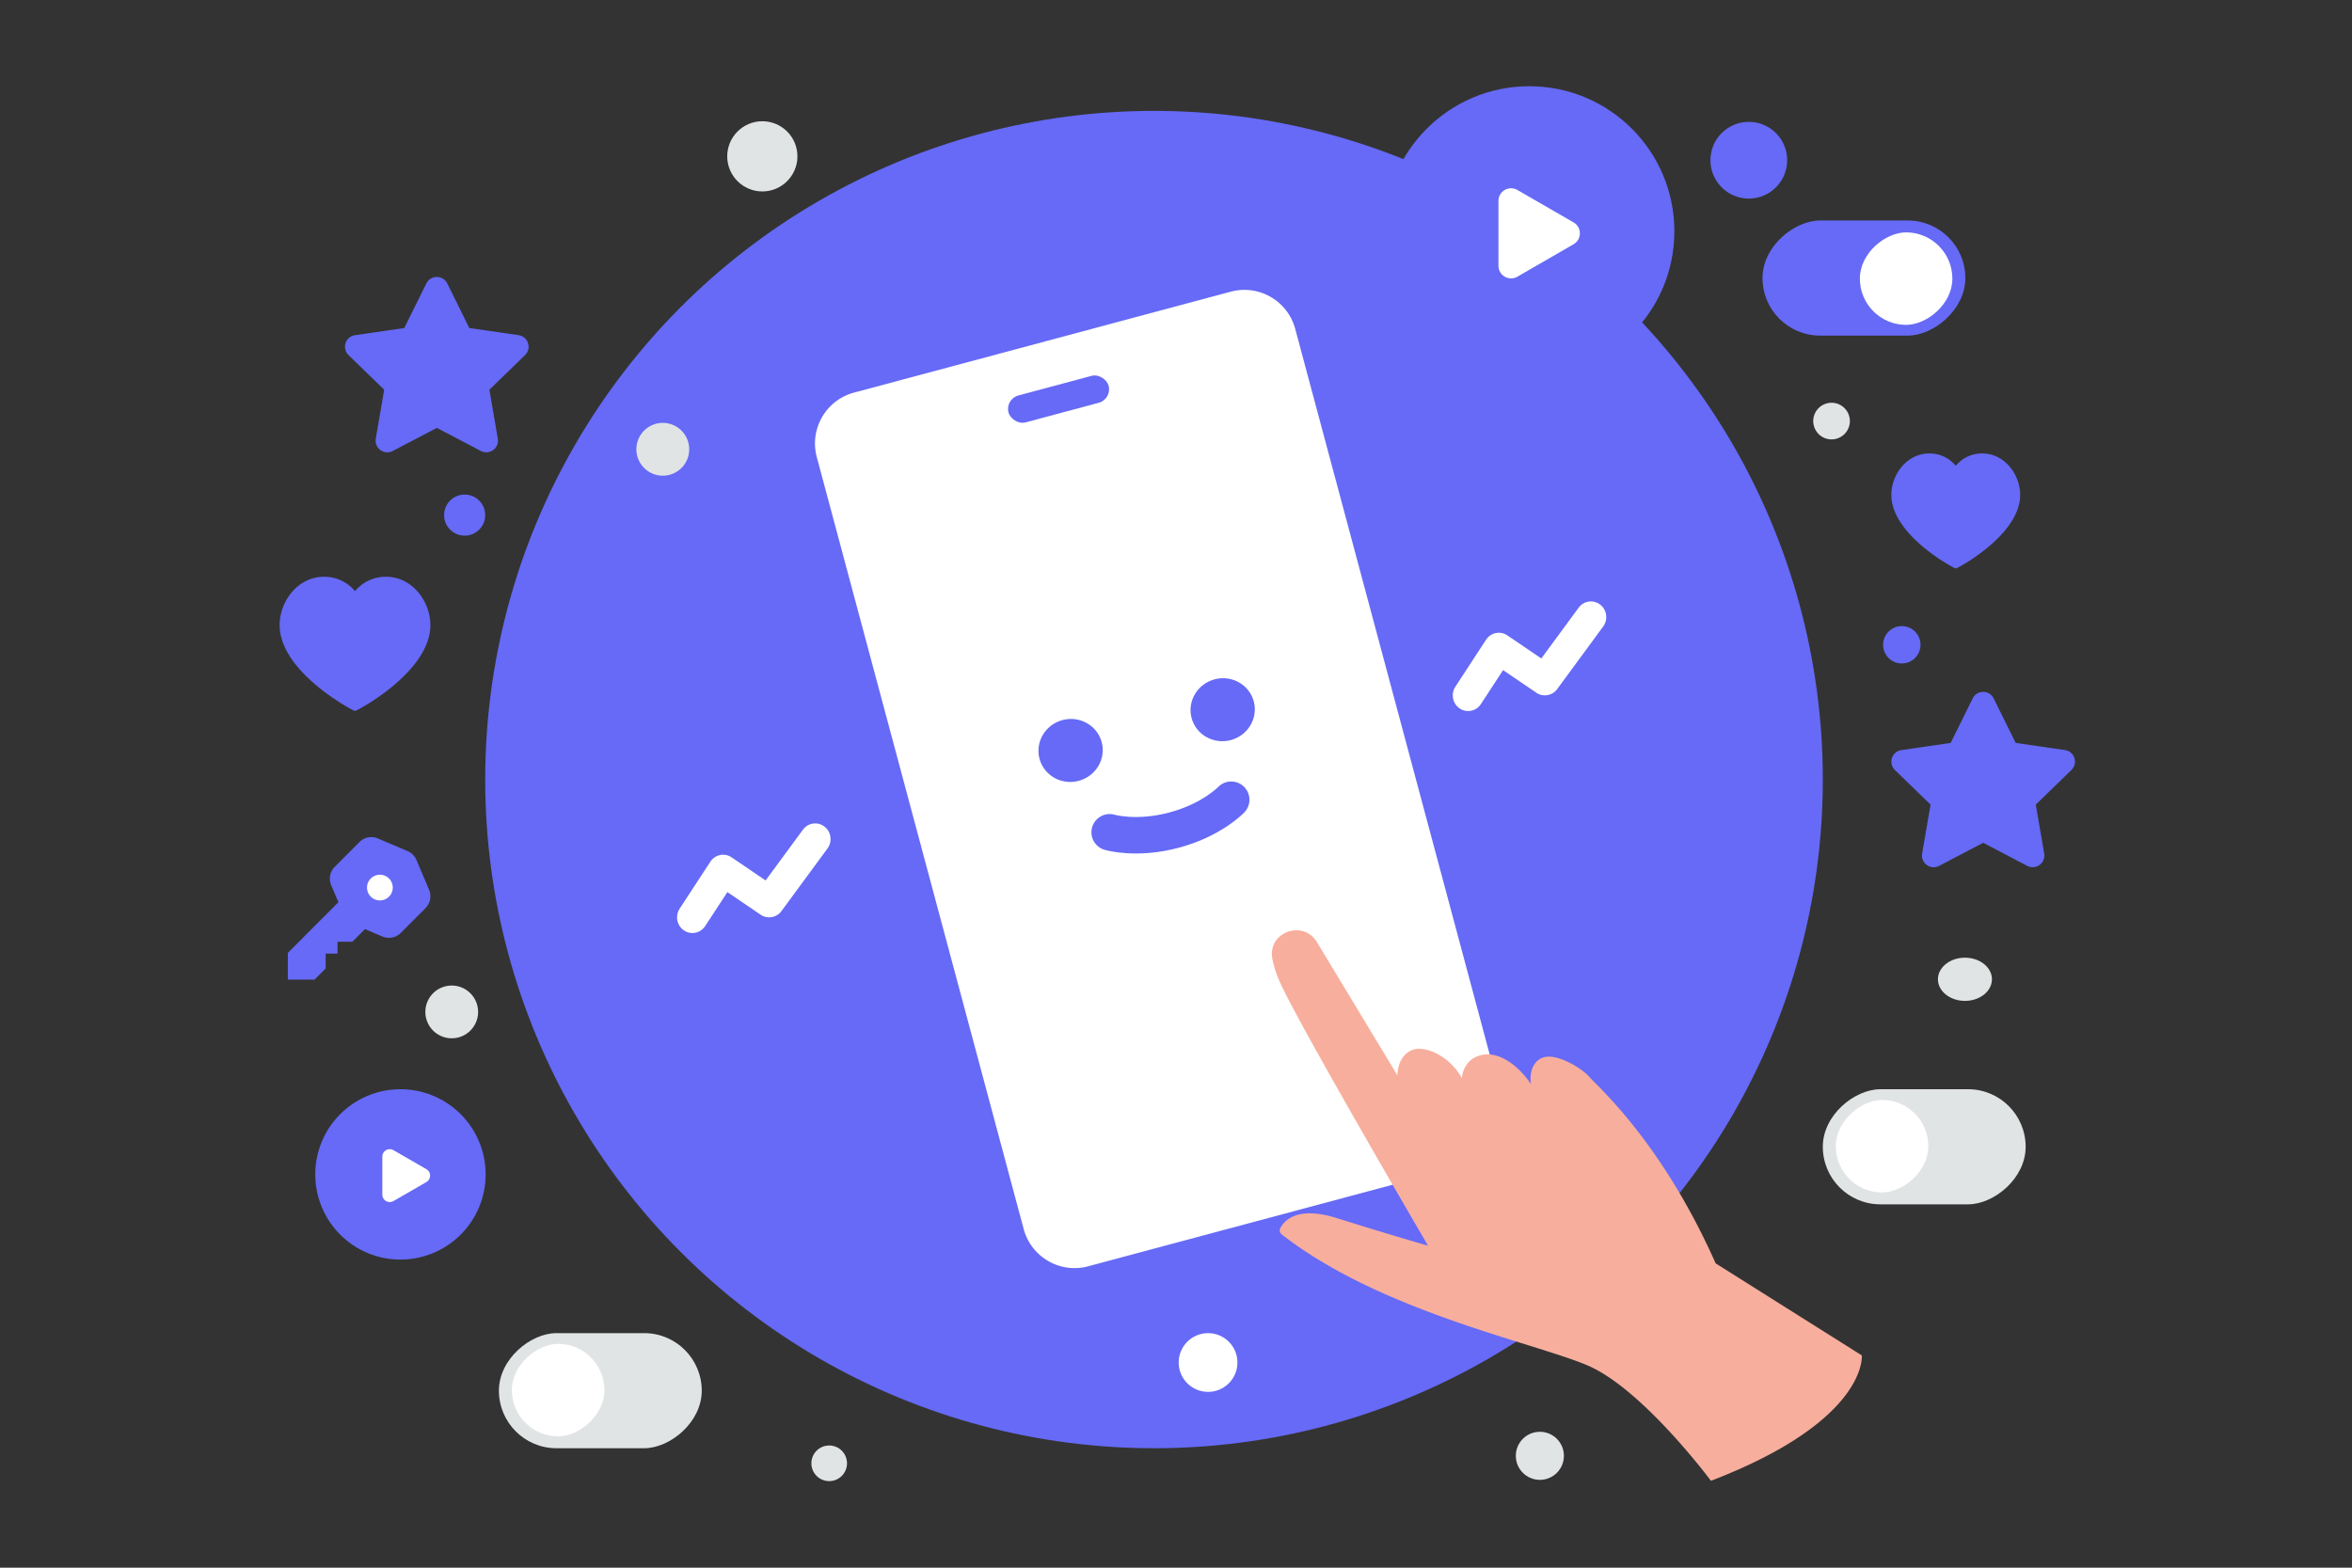 <svg width="900" height="600" viewBox="0 0 900 600" fill="none" xmlns="http://www.w3.org/2000/svg"><rect x="0" y="0" width="900" height="600" fill="#333333" stroke="none"/><path fill="transparent" d="M0 0h900v600H0z"/><circle cx="441.585" cy="298.36" r="255.921" fill="#666AF6"/><path d="M477.891 111.016a20.475 20.475 0 0 0-1.336-.067c-.148-.002-.295-.008-.442-.006-.156.001-.311.005-.467.009-.157.004-.317.009-.476.016-.15.006-.299.017-.45.029-.169.012-.337.025-.505.044a17.04 17.04 0 0 0-.973.12 19.04 19.04 0 0 0-1.011.177c-.108.022-.218.04-.325.065-.315.068-.629.144-.944.228l-144.189 38.635a19.588 19.588 0 0 0-3.811 1.446c-7.777 3.889-12.262 12.484-10.843 21.232.109.674.254 1.347.434 2.02l64.451 240.534 14.704 54.877c2.26 8.435 9.53 14.184 17.739 14.893l.109.006c.406.032.816.052 1.225.059.148.002.294.008.444.006.156-.002.311-.006.466-.009.158-.005.317-.009.477-.016.15-.007.299-.018.45-.03.169-.011.337-.025.504-.043.144-.014.285-.03.428-.046.18-.021.361-.047.543-.074.131-.019.263-.039.395-.061.205-.035.411-.074.617-.116.108-.022.217-.04.325-.065.314-.068.629-.144.944-.228l144.19-38.636c.671-.18 1.325-.391 1.962-.633 8.901-3.382 14.222-12.626 12.694-22.047a20.468 20.468 0 0 0-.434-2.021l-64.45-240.529-14.704-54.877c-2.264-8.434-9.534-14.183-17.741-14.892z" fill="#fff"/><rect x="384.536" y="152.732" width="39.647" height="10.668" rx="5.334" transform="rotate(-15 384.536 152.732)" fill="#666AF6"/><path d="M424.614 318.539s10.159 3.05 24.696-.845c14.536-3.895 21.81-11.616 21.81-11.616" stroke="#666AF6" stroke-width="13.962" stroke-linecap="round" stroke-linejoin="round"/><ellipse cx="409.666" cy="287.222" rx="12.316" ry="12.036" transform="rotate(-15 409.666 287.222)" fill="#666AF6"/><ellipse cx="467.865" cy="271.627" rx="12.316" ry="12.036" transform="rotate(-15 467.865 271.627)" fill="#666AF6"/><path d="M654.706 566.75s-26.259-35.331-47.413-44.243c-20.931-8.817-79.16-20.658-116.841-50.068a1.92 1.92 0 0 1-.543-2.388c1.5-2.896 6.445-8.594 21.601-3.851 19.718 6.207 34.937 10.568 34.937 10.568S501.396 399.771 490.739 378c-2.106-4.297-3.318-7.99-3.893-11.205-1.787-10.026 11.806-14.96 17.07-6.238l30.822 51.023s-.287-6.78 5.137-9.485c5.137-2.547 15.123 2.292 19.494 10.567 0 0 .32-7.639 8.105-8.976 7.785-1.337 15.41 6.621 18.314 11.236 0 0-1.276-7.353 4.052-9.931 5.328-2.578 15.826 4.138 18.314 7.162 2.489 3.024 27.536 24.477 48.339 71.362l55.931 35.236s2.489 24.859-57.718 47.999z" fill="#F8AE9D"/><rect x="697.505" y="460.933" width="44.052" height="77.615" rx="22.026" transform="rotate(-90 697.505 460.933)" fill="#E1E4E5"/><rect x="702.472" y="456.39" width="35.4" height="35.4" rx="17.7" transform="rotate(-90 702.472 456.39)" fill="#fff"/><rect x="190.908" y="554.281" width="44.052" height="77.615" rx="22.026" transform="rotate(-90 190.908 554.281)" fill="#E1E4E5"/><rect x="195.875" y="549.738" width="35.4" height="35.4" rx="17.7" transform="rotate(-90 195.875 549.738)" fill="#fff"/><rect x="752.046" y="84.394" width="44.052" height="77.615" rx="22.026" transform="rotate(90 752.046 84.394)" fill="#666AF6"/><rect x="747.08" y="88.937" width="35.4" height="35.4" rx="17.7" transform="rotate(90 747.08 88.937)" fill="#fff"/><path fill-rule="evenodd" clip-rule="evenodd" d="m167.127 163.756 16.867 8.838c3.285 1.723 7.124-1.058 6.495-4.709l-3.22-18.733 13.647-13.257c2.657-2.584 1.192-7.087-2.477-7.62l-18.857-2.734-8.428-17.048c-1.643-3.324-6.383-3.324-8.025 0l-8.429 17.048-18.865 2.743c-3.67.534-5.134 5.037-2.478 7.621l13.647 13.256-3.219 18.734c-.629 3.651 3.21 6.431 6.495 4.709l16.866-8.838h-.019v-.01zm591.727 158.797 16.866 8.838c3.286 1.723 7.124-1.058 6.496-4.709l-3.22-18.733 13.647-13.257c2.656-2.584 1.192-7.087-2.478-7.62l-18.856-2.734-8.428-17.048c-1.643-3.324-6.383-3.324-8.025 0l-8.429 17.048-18.865 2.743c-3.67.534-5.135 5.037-2.478 7.621l13.647 13.256-3.22 18.733c-.628 3.652 3.21 6.432 6.495 4.71l16.867-8.838h-.019v-.01z" fill="#666AF6"/><path fill-rule="evenodd" clip-rule="evenodd" d="M315.47 316.341c2.595 1.986 3.121 5.743 1.175 8.391l-17.621 23.973c-1.87 2.545-5.363 3.155-7.956 1.391l-12.734-8.662-8.489 12.993c-1.799 2.754-5.446 3.498-8.145 1.662-2.699-1.836-3.428-5.557-1.629-8.311l11.747-17.98c1.799-2.754 5.446-3.498 8.145-1.662l12.998 8.841 14.286-19.437c1.947-2.648 5.628-3.185 8.223-1.199zm296.826-84.957c2.595 1.986 3.121 5.742 1.175 8.39l-17.621 23.974c-1.87 2.544-5.363 3.155-7.957 1.39l-12.733-8.662-8.489 12.993c-1.799 2.755-5.446 3.499-8.145 1.663s-3.428-5.557-1.629-8.312l11.747-17.98c1.799-2.754 5.446-3.498 8.145-1.662l12.997 8.842 14.287-19.438c1.946-2.648 5.628-3.184 8.223-1.198z" fill="#fff"/><path fill-rule="evenodd" clip-rule="evenodd" d="M758.497 173.547c8.695 0 14.526 8.204 14.526 15.845 0 15.509-24.207 28.207-24.648 28.207-.441 0-24.648-12.698-24.648-28.207 0-7.641 5.83-15.845 14.526-15.845 4.97 0 8.235 2.491 10.122 4.71 1.887-2.219 5.151-4.71 10.122-4.71zm-610.808 47.198c10.175 0 16.998 9.572 16.998 18.486 0 18.094-28.328 32.908-28.843 32.908-.516 0-28.844-14.814-28.844-32.908 0-8.914 6.823-18.486 16.998-18.486 5.817 0 9.637 2.907 11.846 5.496 2.208-2.589 6.028-5.496 11.845-5.496zM129.16 364.974v-4.549h5.676l4.819-4.83 6.652 2.831a6.405 6.405 0 0 0 7.05-1.373l9.449-9.47a6.448 6.448 0 0 0 1.371-7.066l-4.822-11.378a6.425 6.425 0 0 0-3.4-3.407l-11.353-4.833a6.405 6.405 0 0 0-7.05 1.374l-9.449 9.469a6.445 6.445 0 0 0-1.367 7.066l2.751 6.497-19.34 19.383v10.239h10.216l4.257-4.267v-5.689h4.54v.003z" fill="#666AF6"/><path fill-rule="evenodd" clip-rule="evenodd" d="M145.353 334.783c-2.715.011-4.92 2.216-4.908 4.931a4.915 4.915 0 0 0 4.931 4.909 4.922 4.922 0 0 0 4.92-4.92 4.922 4.922 0 0 0-4.92-4.92" fill="#fff"/><circle cx="153.232" cy="449.478" r="31.889" fill="#666AF6" stroke="#666AF6" stroke-width="1.416"/><path d="M163.181 447.492c1.888 1.09 1.888 3.815 0 4.905l-12.636 7.295c-1.888 1.09-4.248-.272-4.248-2.452v-14.591c0-2.18 2.36-3.543 4.248-2.453l12.636 7.296z" fill="#fff"/><circle cx="585.195" cy="88.507" r="54.301" fill="#666AF6" stroke="#666AF6" stroke-width="2.411"/><path d="M602.136 85.125c3.215 1.856 3.215 6.496 0 8.352L580.619 105.9c-3.214 1.856-7.233-.464-7.233-4.176V76.878c0-3.712 4.019-6.032 7.233-4.176l21.517 12.423z" fill="#fff"/><circle cx="669.186" cy="61.319" r="14.684" transform="rotate(180 669.186 61.32)" fill="#666AF6"/><circle r="7.866" transform="matrix(-1 0 0 1 177.798 197.146)" fill="#666AF6"/><circle r="7.155" transform="matrix(-1 0 0 1 727.735 246.779)" fill="#666AF6"/><circle r="9.199" transform="matrix(-1 0 0 1 589.232 557.187)" fill="#E1E4E5"/><circle r="6.818" transform="matrix(-1 0 0 1 317.295 560.049)" fill="#E1E4E5"/><circle r="10.113" transform="matrix(-1 0 0 1 253.621 171.954)" fill="#E1E4E5"/><circle r="11.243" transform="matrix(-1 0 0 1 462.267 521.472)" fill="#fff"/><circle r="10.096" transform="scale(1 -1) rotate(-75 -165.936 -306.282)" fill="#E1E4E5"/><circle r="13.431" transform="matrix(-1 0 0 1 291.71 59.835)" fill="#E1E4E5"/><ellipse rx="10.332" ry="8.265" transform="matrix(-1 0 0 1 751.889 374.801)" fill="#E1E4E5"/><circle r="7.011" transform="scale(1 -1) rotate(-75 245.412 -537.26)" fill="#E1E4E5"/></svg>
